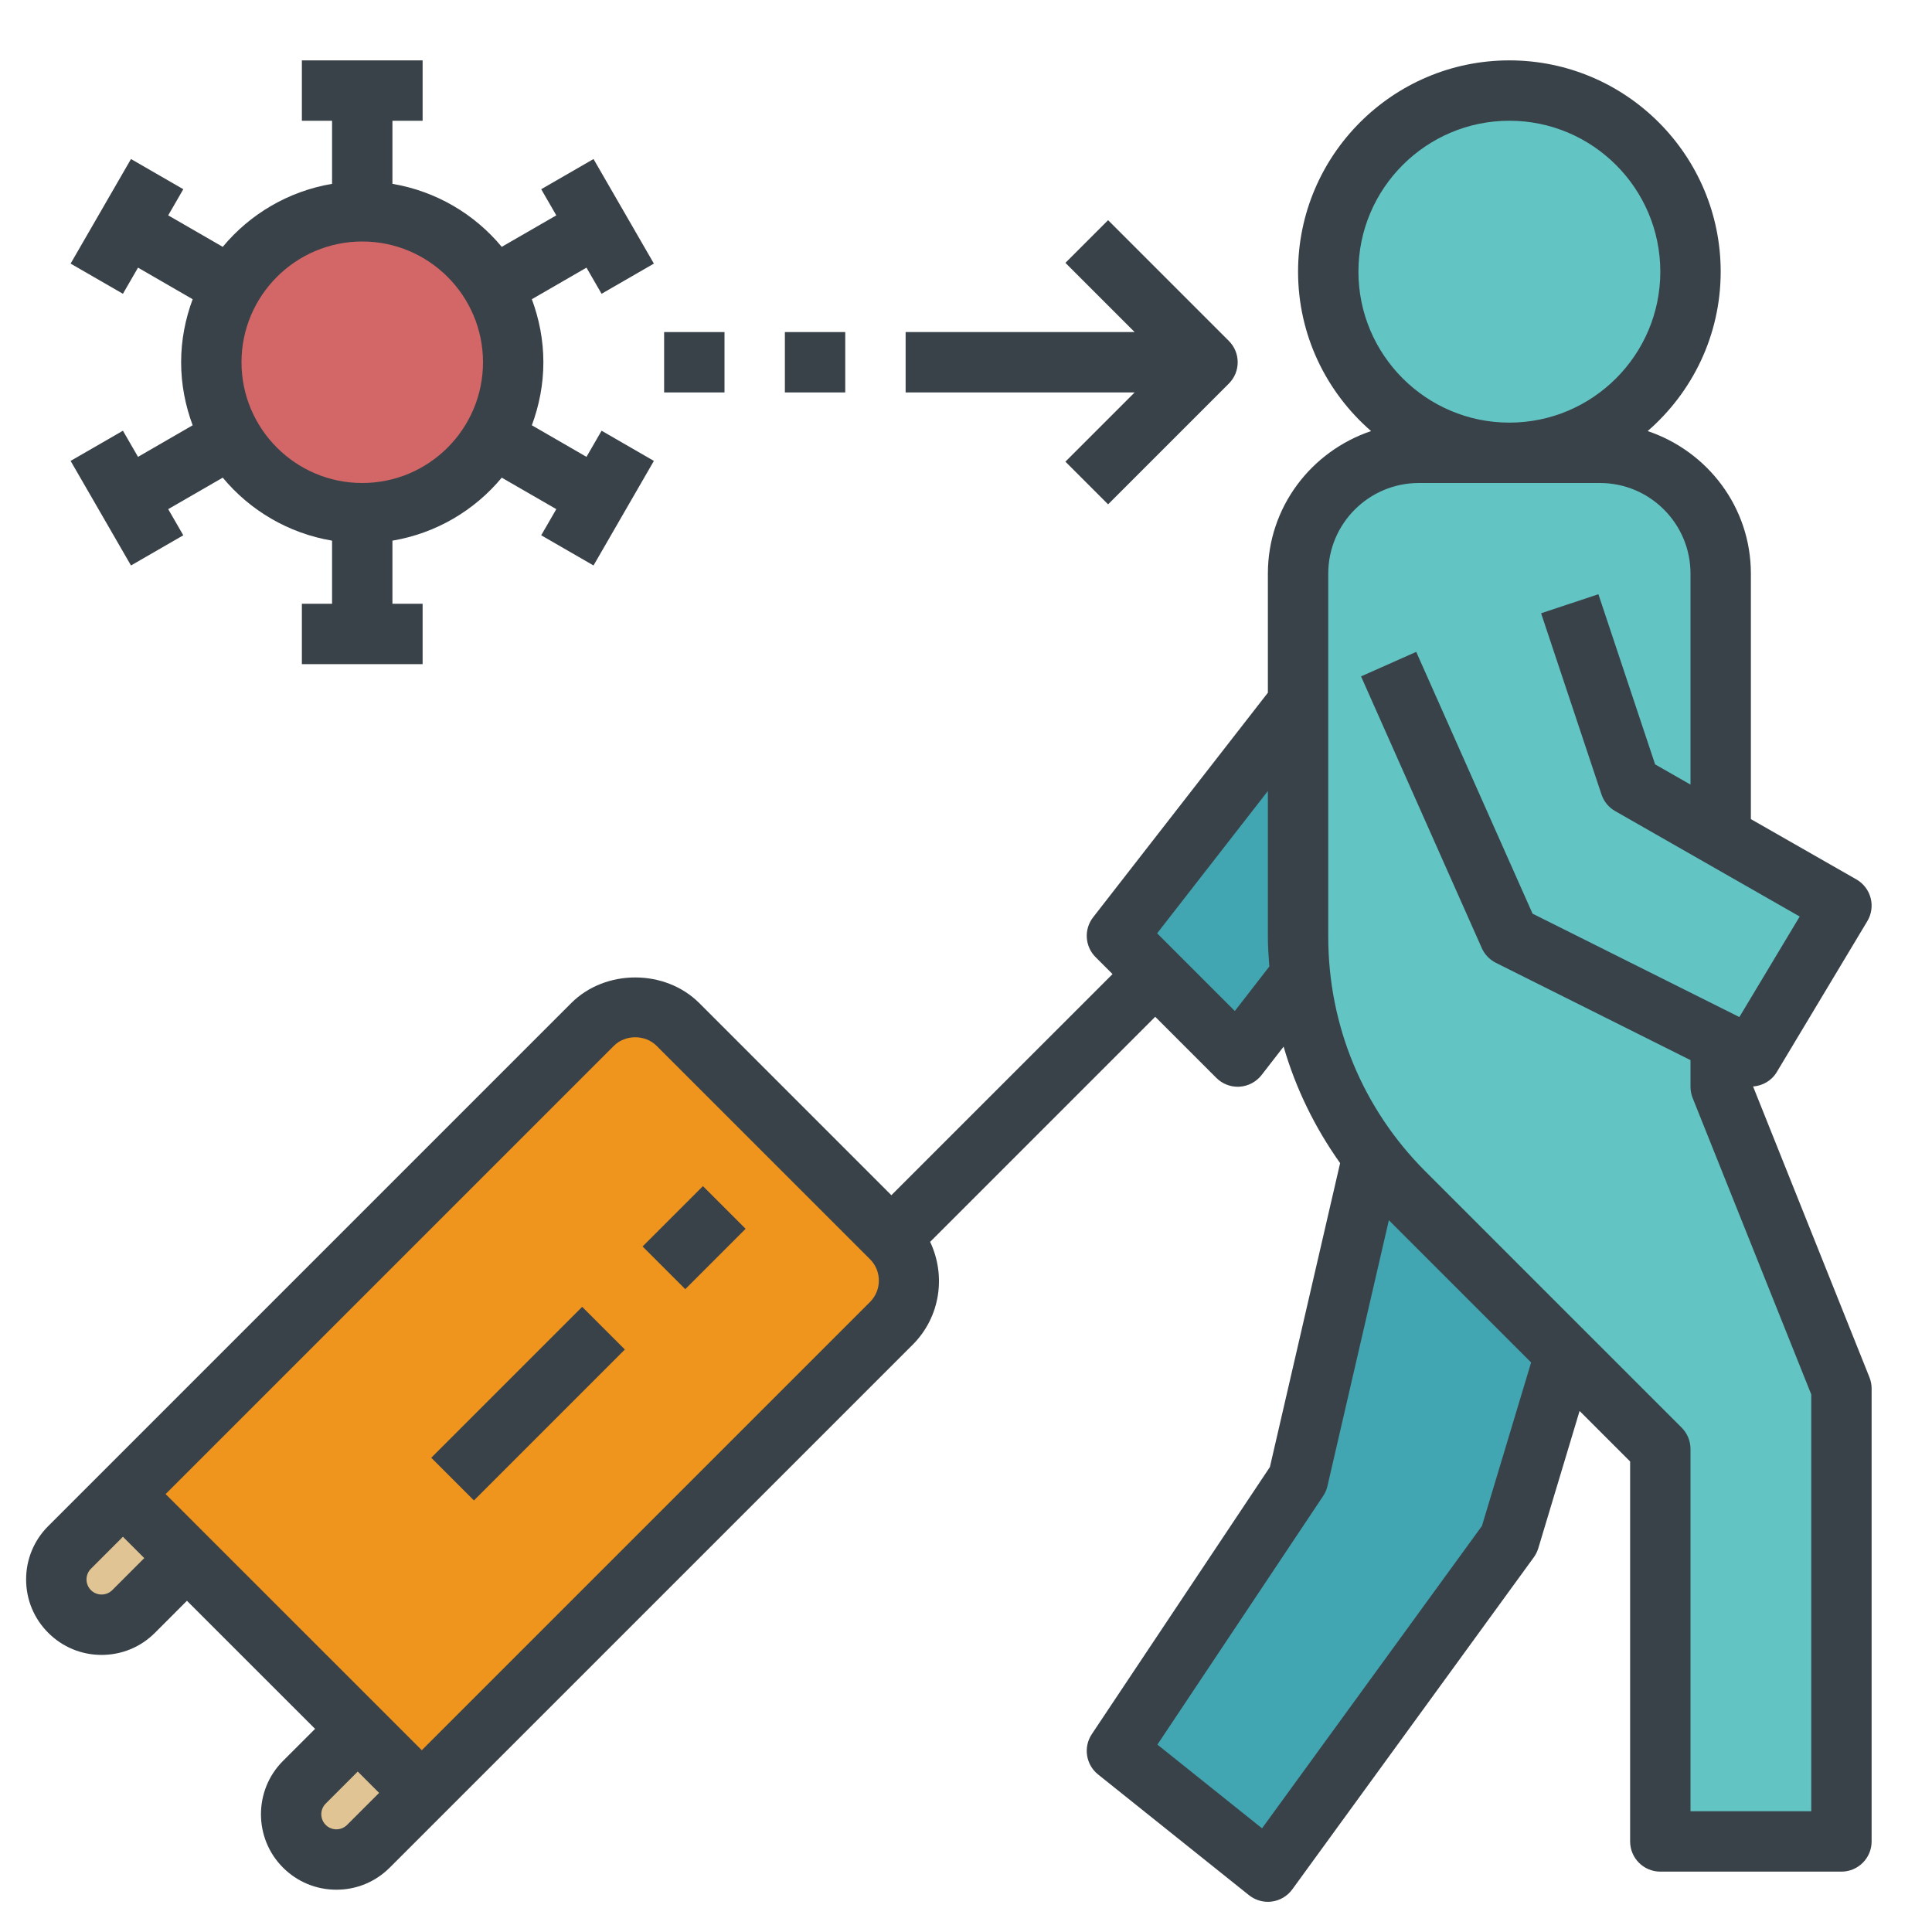 <?xml version="1.0" encoding="iso-8859-1"?>
<!-- Generator: Adobe Illustrator 23.1.1, SVG Export Plug-In . SVG Version: 6.00 Build 0)  -->
<svg version="1.1" id="_x31_-outline-expand" xmlns="http://www.w3.org/2000/svg" xmlns:xlink="http://www.w3.org/1999/xlink"
	 x="0px" y="0px" viewBox="0 0 64 64" style="enable-background:new 0 0 64 64;" xml:space="preserve">
<path style="fill:#62C4C3;" d="M56,9c0,3.313-2.687,6-6,6c-3.313,0-6-2.687-6-6c0-3.313,2.687-6,6-6C53.313,3,56,5.687,56,9"/>
<polygon style="fill:#42A5B2;" points="46,36 43,49 37,58 42,62 50,51 53,41 "/>
<polygon style="fill:#42A5B2;" points="44,22 37,31 41,35 48,26 "/>
<path style="fill:#62C4C3;" d="M57,34.5l1,0.5l3-5l-4-2.286V19c0-2.209-1.791-4-4-4h-6c-2.209,0-4,1.791-4,4v12.029
	c0,3.183,1.264,6.235,3.515,8.486L55,48v13h6V46l-4-10V34.5z"/>
<path style="fill:#EF941D;" d="M13.972,59.392l-9.899-9.899l15.556-15.557c0.781-0.781,2.048-0.781,2.828,0l7.072,7.071
	c0.78,0.781,0.78,2.048,0,2.829L13.972,59.392z"/>
<path style="fill:#E0C494;" d="M4.072,49.493l-1.768,1.768c-0.586,0.586-0.586,1.535,0,2.121c0.586,0.586,1.536,0.586,2.122,0
	l1.768-1.768L4.072,49.493z"/>
<path style="fill:#E0C494;" d="M11.851,57.271l-1.768,1.768c-0.586,0.586-0.586,1.535,0,2.121s1.536,0.586,2.122,0l1.767-1.768
	L11.851,57.271z"/>
<path style="fill:#D36767;" d="M17,12c0,2.761-2.239,5-5,5c-2.761,0-5-2.239-5-5c0-2.761,2.239-5,5-5C14.761,7,17,9.239,17,12"/>
<path style="fill:#3A4249;" d="M61.929,45.628l-3.856-9.637c0.314-0.024,0.612-0.189,0.784-0.476l3-5
	c0.139-0.231,0.179-0.508,0.11-0.768c-0.068-0.26-0.238-0.482-0.471-0.615L58,27.134V19c0-2.201-1.439-4.054-3.419-4.72
	C56.06,12.996,57,11.107,57,9c0-3.86-3.14-7-7-7c-3.86,0-7,3.14-7,7c0,2.107,0.94,3.996,2.419,5.28C43.439,14.946,42,16.799,42,19
	v3.947l-5.789,7.439c-0.31,0.398-0.275,0.965,0.082,1.321l0.561,0.561l-7.326,7.325l-6.363-6.364c-1.134-1.133-3.11-1.133-4.243,0
	L3.365,48.786l-1.767,1.767c-0.473,0.472-0.733,1.1-0.733,1.768s0.26,1.296,0.733,1.768c0.472,0.472,1.099,0.732,1.767,0.732
	s1.296-0.26,1.768-0.732l1.06-1.061l4.244,4.243l-1.062,1.061c-0.974,0.975-0.974,2.561,0,3.535
	c0.473,0.472,1.101,0.732,1.769,0.732c0.667,0,1.295-0.26,1.767-0.732l1.768-1.768l15.557-15.556
	c0.92-0.921,1.104-2.291,0.576-3.405l7.456-7.456l2.025,2.025C40.481,35.895,40.736,36,41,36c0.021,0,0.042,0,0.063-0.002
	c0.287-0.018,0.551-0.159,0.728-0.385l0.73-0.942c0.4,1.381,1.034,2.68,1.872,3.859l-2.326,10.067l-5.899,8.848
	c-0.288,0.432-0.198,1.012,0.207,1.336l5,4C41.554,62.923,41.774,63,42,63c0.044,0,0.089-0.003,0.133-0.009
	c0.271-0.036,0.515-0.182,0.676-0.403l8-11c0.066-0.091,0.116-0.192,0.149-0.3l1.368-4.548L54,48.414V61c0,0.552,0.448,1,1,1h6
	c0.552,0,1-0.448,1-1V46C62,45.873,61.976,45.747,61.929,45.628 M3.719,52.675c-0.196,0.194-0.512,0.194-0.707,0
	c-0.195-0.196-0.195-0.512,0-0.708l1.06-1.06l0.707,0.707L3.719,52.675z M10.79,60.453c-0.195-0.195-0.195-0.513,0-0.707
	l1.061-1.061l0.707,0.707l-1.061,1.061C11.302,60.647,10.985,60.648,10.79,60.453 M28.821,43.129L13.972,57.978l-8.486-8.485
	l14.85-14.849c0.377-0.378,1.036-0.378,1.414,0l7.071,7.07C29.211,42.104,29.211,42.739,28.821,43.129 M45,9c0-2.757,2.243-5,5-5
	c2.757,0,5,2.243,5,5s-2.243,5-5,5C47.243,14,45,11.757,45,9 M40.905,33.491l-2.573-2.574L42,26.203v4.827
	c0,0.331,0.023,0.658,0.048,0.986L40.905,33.491z M49.091,50.549l-7.284,10.016l-3.466-2.773l5.491-8.237
	c0.067-0.101,0.115-0.212,0.142-0.33l2.034-8.803l4.712,4.712L49.091,50.549z M60,60h-4V48c0-0.265-0.105-0.52-0.293-0.707
	l-8.49-8.49C45.143,36.728,44,33.968,44,31.03V19c0-1.654,1.346-3,3-3h6c1.654,0,3,1.346,3,3v6.991l-1.172-0.67l-1.879-5.637
	l-1.898,0.632l2,6c0.078,0.234,0.239,0.43,0.453,0.552l6.113,3.493l-1.998,3.33l-6.851-3.425l-3.854-8.672l-1.828,0.812l4,9
	c0.094,0.212,0.259,0.385,0.467,0.489L56,35.118V36c0,0.127,0.024,0.253,0.071,0.372L60,46.192V60z"/>
<rect x="13.964" y="45.5" transform="matrix(0.707 -0.707 0.707 0.707 -27.755 25.994)" style="fill:#3A4249;" width="7.071" height="2"/>
<path style="fill:#3A4249;" d="M4.072,14.268l-1.733,1l2,3.464l1.733-1l-0.5-0.866l1.807-1.043C8.278,16.907,9.553,17.666,11,17.91
	V20h-1v2h4v-2h-1v-2.09c1.447-0.244,2.722-1.003,3.621-2.087l1.807,1.043l-0.5,0.866l1.733,1l2-3.464l-1.733-1l-0.5,0.866
	l-1.81-1.046C17.86,13.437,18,12.735,18,12c0-0.735-0.14-1.437-0.382-2.088l1.81-1.046l0.5,0.866l1.733-1l-2-3.464l-1.733,1
	l0.5,0.866l-1.807,1.043C15.722,7.093,14.447,6.334,13,6.09V4h1V2h-4v2h1v2.09C9.553,6.334,8.278,7.093,7.379,8.177L5.572,7.134
	l0.5-0.866l-1.733-1l-2,3.464l1.733,1l0.5-0.866l1.81,1.046C6.14,10.563,6,11.265,6,12c0,0.735,0.14,1.437,0.382,2.088l-1.81,1.046
	L4.072,14.268z M12,8c2.206,0,4,1.794,4,4c0,2.206-1.794,4-4,4c-2.206,0-4-1.794-4-4C8,9.794,9.794,8,12,8"/>
<path style="fill:#3A4249;" d="M35.293,15.293l1.414,1.414l4-4c0.391-0.391,0.391-1.023,0-1.414l-4-4l-1.414,1.414L37.586,11H30v2
	h7.586L35.293,15.293z"/>
<rect x="26" y="11" style="fill:#3A4249;" width="2" height="2"/>
<rect x="22" y="11" style="fill:#3A4249;" width="2" height="2"/>
<rect x="21.586" y="40" transform="matrix(0.707 -0.707 0.707 0.707 -22.255 28.272)" style="fill:#3A4249;" width="2.828" height="2"/>
</svg>
